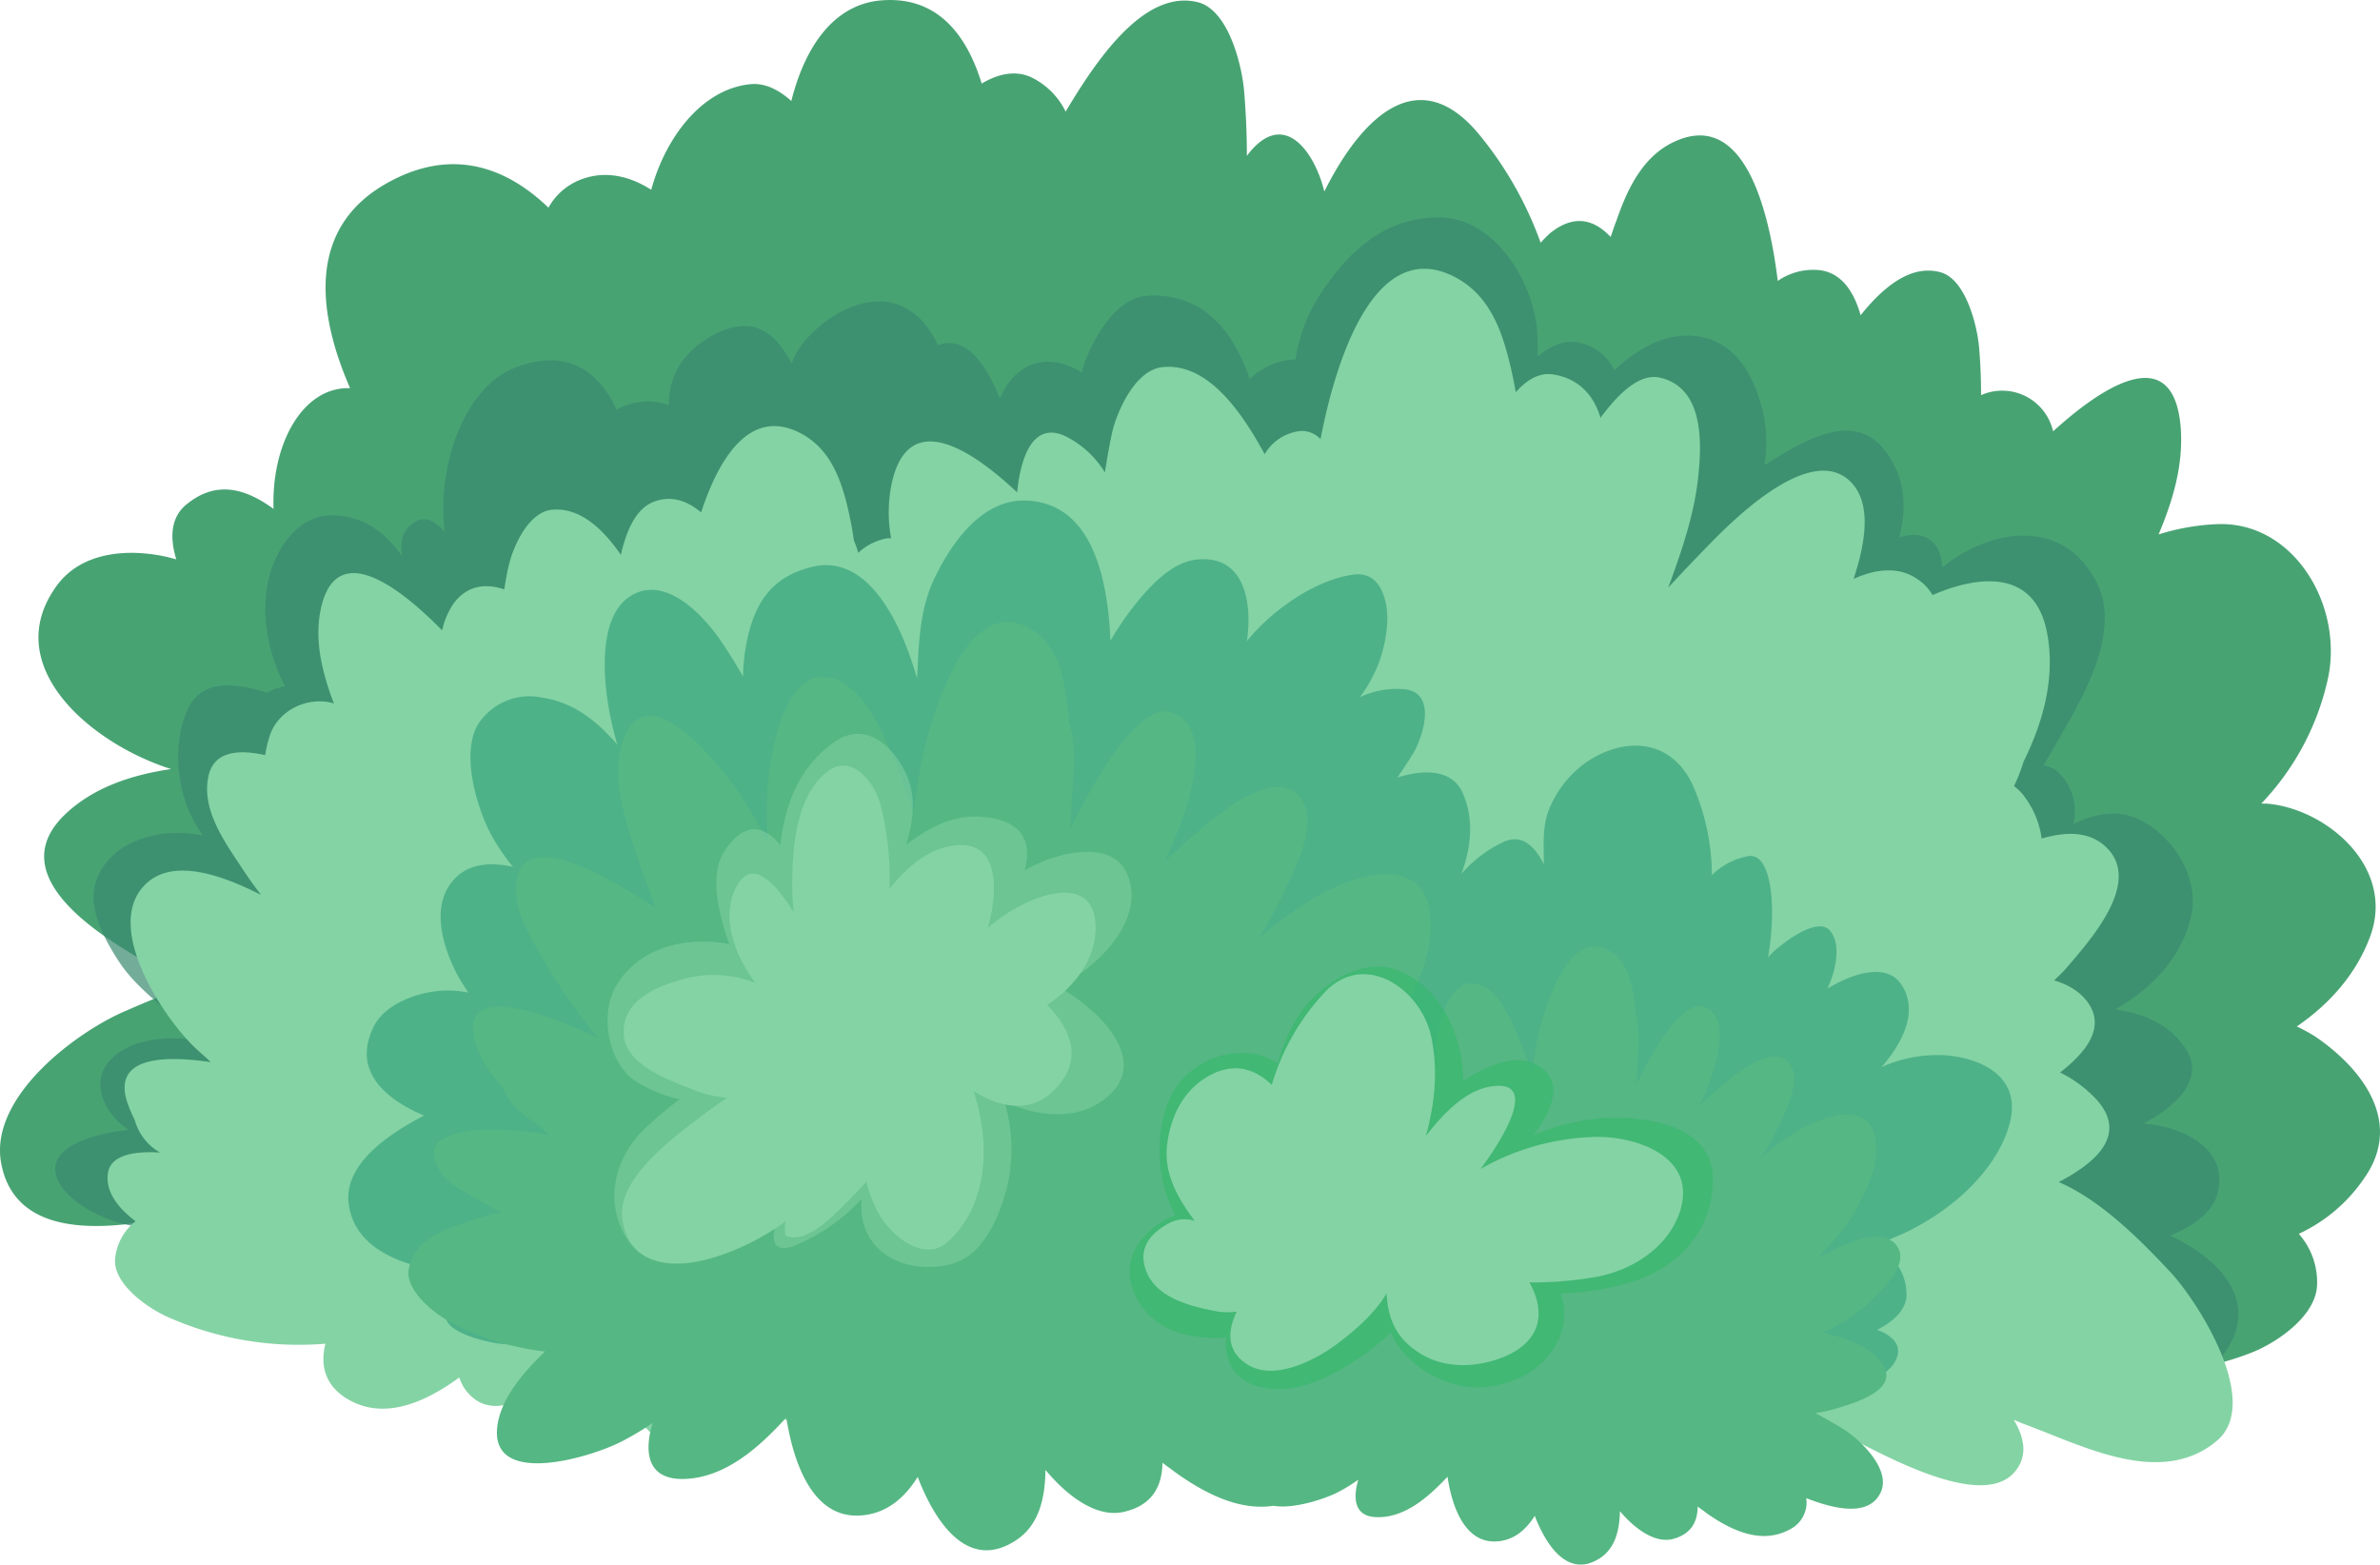 <svg xmlns="http://www.w3.org/2000/svg" width="469.692" height="308.791" viewBox="0 0 469.692 308.791">
  <g id="그룹_537" data-name="그룹 537" transform="translate(-466.123 -91.17)">
    <g id="그룹_533" data-name="그룹 533" transform="translate(466.123 91.17)">
      <path id="패스_865" data-name="패스 865" d="M922.957,295.687a35.727,35.727,0,0,0-3.56-1.933c6.436-4.415,11.772-10.338,14.537-17.925,4.845-13.482-8.535-24.888-20.14-26.026-.43-.06-.929,0-1.387-.06A51.779,51.779,0,0,0,925.561,225c3.052-14.495-6.9-31.135-22.1-30.376a44.674,44.674,0,0,0-11.342,2.02c2.857-6.764,4.956-13.824,4.351-21.282-1.549-17.629-16.358-7.092-25.17.939a10.293,10.293,0,0,0-14.213-7.143c0-3.241-.125-6.367-.4-9.529-.4-4.369-2.677-13.408-7.62-14.726-5.844-1.6-11.268,2.9-15.752,8.48-1.258-4.471-3.62-8.23-7.865-8.868a12.262,12.262,0,0,0-8.484,2.094c-1.924-15.53-7-32.573-19.322-27.931-6.9,2.589-10.2,9.266-12.539,16.1-.421,1.04-.758,2.122-1.114,3.162-3.111-3.306-7.074-4.688-11.966-.74a23.818,23.818,0,0,0-1.854,1.877,71.8,71.8,0,0,0-12.215-21.458c-11.8-14.185-22.974-3.666-30.483,11.351-1.724-7.259-7.578-16.326-14.689-7.8-.235.305-.421.541-.587.758,0-4.309-.2-8.614-.56-12.913-.457-5.155-3.1-15.72-8.956-17.366-10.768-2.862-20.325,11.642-26.257,21.546a14.615,14.615,0,0,0-6.487-6.625c-3.19-1.627-6.722-.911-10.075,1.091-3.024-9.834-8.873-17.236-19.664-16.427-9.709.7-15.318,9.511-17.907,19.867-2.571-2.3-5.391-3.685-8.345-3.287-9.367,1.077-16.506,10.514-19.3,20.815-4.1-2.635-8.771-3.8-13.431-2.192a12.339,12.339,0,0,0-6.852,5.715c-8.433-8.091-19.118-11.919-31.731-4.919-16.044,8.9-13.852,25.771-7.421,40.544-9.377-.3-15.549,11.018-15.105,23.83-5.206-3.8-10.99-5.8-16.941-1.073-3.375,2.557-3.588,6.681-2.252,11.027-.569-.153-1.124-.291-1.651-.435-7.777-1.78-17.357-1.193-22.281,6.122-10.68,15.433,6.917,30.622,22.891,35.7-7.869,1.174-15.669,3.694-21.37,9.409-11.993,12.271,8.558,24.176,17.153,29.133a81.157,81.157,0,0,0,8.188,4.064c-4.309,1.443-8.54,3.223-12.881,5.109-9.76,4.147-26.844,16.871-24.648,29.854,2.941,16.9,24.773,12.844,36.318,10.176,5.271-1.262,10.583-2.862,15.817-4.549-.569.55-1.207,1.04-1.849,1.563a256.118,256.118,0,0,1,26.581-8.517c17.851-4.7,35.628-9.464,53.942-12.127a473.983,473.983,0,0,1,108.708-2.774c53.36,4.642,111.441,13.639,153.011,50.914,15.979,7.939,35.18,9.455,51.839,2.834,4.827-1.947,12.4-7.069,12.71-13.135a14.4,14.4,0,0,0-3.6-10.223,31.75,31.75,0,0,0,12.877-10.93C940.555,312.609,932.223,301.966,922.957,295.687Z" transform="translate(-466.123 -91.17)" fill="#48a373"/>
      <path id="패스_866" data-name="패스 866" d="M885.841,301.383c4.064-1.581,8.308-4.328,9.349-8.225,2.3-8.544-6.2-13.214-14.6-13.889,6.5-3.315,11.993-8.789,8.535-14.411-2.987-4.9-8.179-7.3-14.07-8.082.153-.129.287-.166.518-.328,6.944-4.092,12.659-10.149,14.453-18.166,1.725-7.9-3.995-16.349-10.893-19.271-3.958-1.7-8.35-.8-12.377,1.156a10.651,10.651,0,0,0-2.335-9.557,5.864,5.864,0,0,0-3.57-2.03c1.313-2.122,2.455-4.12,3.348-5.752,4.721-8.068,11.906-20.662,7.25-30.136-6.432-13.057-20.838-11.046-30.562-3.181-.111-2.266-.754-4.143-2.219-5.289-1.947-1.456-4.147-1.327-6.27-.6,1.637-6.283,1.128-12.47-3.278-17.727-6.024-7.208-15.942-1.1-21.851,2.52a10.231,10.231,0,0,1-1.456.9,28.2,28.2,0,0,0-3.421-18.494c-4.425-7.61-12.641-8.785-19.858-4.882a30.271,30.271,0,0,0-6.348,4.642,9.885,9.885,0,0,0-7.111-5.447c-2.977-.606-5.678.8-8.049,2.76.06-1.669,0-3.366-.107-5.063-.712-9.862-8.655-22.729-19.77-22.378-10.274.143-17.237,6.556-22.734,14.712a32.447,32.447,0,0,0-5.16,13.3,13.842,13.842,0,0,0-7.828,2.834,14.7,14.7,0,0,0-1.188,1.128c-3.241-9.552-9.145-17.005-19.932-16.543-6.223.227-10.4,7.6-12.451,12.581a19.064,19.064,0,0,0-.763,2.58c-7.194-4.388-13.3-1.609-16.177,5.1-2.118-5.141-6.122-12.826-12.225-10.458a17.9,17.9,0,0,0-1.174-2.215c-4.776-7.684-12.206-7.98-19.345-3.611-3.093,1.933-7.083,5.465-8.327,9.437-3.362-6.32-7.869-9.931-15.887-5.4-5.71,3.172-8.475,8.04-8.354,13.593a12.609,12.609,0,0,0-10.338.9c-3.412-7.388-9.413-12.164-19.618-8.452-10.787,3.9-15.928,20.353-14.277,32.563-1.724-1.96-3.8-3.2-5.627-2.1-2.89,1.554-3.269,4.2-2.788,6.908-3.149-4.369-7.069-7.777-13.464-8.073-5.581-.245-9.372,4-11.494,8.5-3.468,7.583-2.21,17.01,1.382,24.31a3.267,3.267,0,0,0,.518.929,10.934,10.934,0,0,0-3.047.966,1.539,1.539,0,0,0-.425.3c-6.223-1.808-13.214-3.135-16.076,3.93-3.019,7.384-1.706,17.634,3.315,24.283-8.239-1.826-18.582.957-21.194,9.229-1.655,5.252,1.947,11.628,4.739,15.854,4.1,6.126,10.842,9.982,15.475,15.392-5.964-1.068-13.519-.453-17.5,3.99-3.953,4.351-.791,10.68,3.805,13.625-7.217.689-17.639,3.7-13.621,10.62,2.843,4.956,13.889,10.223,20.676,8.017a16.434,16.434,0,0,0,3.87.282c4.684-.282,9.1-2.1,13.737-2.8,5.728-.791,11.439-1.678,17.227-2.39,22.6-2.774,44.839-10.375,67.11-15.17,22.147-4.67,44.506-9.215,67.124-11.161,11.795-.966,23.51-1.475,35.347-1.873,6.14-.134,12.137-.425,18.221.4,2.922.37,5.807,1.475,8.628,1.789a1.347,1.347,0,0,0,.578-.092c.708.527,1.47.994,2.284,1.512,13.034,8.567,25.771,17.579,38.856,26.2,24.028,15.854,49.046,26.359,77.495,31.269,12.308,2.122,24.824,4.207,37.3,4.67,7.878.342,15.715-1.526,19.77-8.822C902.79,313.824,895.61,305.969,885.841,301.383Z" transform="translate(-457.585 -57.538)" fill="#3a896f" opacity="0.7" style="mix-blend-mode: multiply;isolation: isolate"/>
      <path id="패스_867" data-name="패스 867" d="M476.25,290.6a10.745,10.745,0,0,0-4.045,7.467c-.379,4.721,5.913,9.353,10.079,11.3a63.574,63.574,0,0,0,31.43,5.41c-.952,3.759-.356,7.541,3.394,10.287,7.12,5.053,15.461,1.9,23.021-3.616a8.6,8.6,0,0,0,2.409,3.75c5.59,5.118,14.069-1.452,17.995-5.941a19.033,19.033,0,0,0,5.257,8.216c3.44,2.645,5.6,1.239,7-1.771,2.677,4.291,5.886,8.507,9.492,9.057,7.263,1.086,11.013-2.959,12.529-9.853.1-.351.157-.846.292-1.359a45.7,45.7,0,0,0,12.151,7.458c7.938,3.458,10.842-1.429,11.314-8.41.18.157.4.347.629.564a42.32,42.32,0,0,0,8.956,6.889c2.169,1.211,5.816,3.62,8.549,2.76,4.485-1.359,5.16-5.137,3.838-9.649,5.964,4.485,12.238,8.928,19.248,11.212,7.388,2.386,12.747-.407,15.539-6.787,3.7,3.593,8.225,7.051,13.432,6.436a4.614,4.614,0,0,0,4.147-2.843c.194.083.231.3.425.425,3.616,4.425,12.488,12.47,18.971,9.7,5.867-2.534,7.583-9.506,8.017-15.267.12-1.059.222-2.224.328-3.38a46.616,46.616,0,0,0,16,10.893c6.075,2.247,10.583-.388,11.623-5.557,5.451,4.147,12.313,8.516,17.838,8.327,6.755-.134,5.784-5.761,2.395-12.137.49.351,1.087.67,1.6,1.013,7.948,4.795,18.864,11.369,28.495,11.443,8.3.042,10.657-2.622,9.936-6.325,1.969,1.114,3.828,1.96,5.636,2.89,6.4,3.065,25.933,14.4,32.721,7.111,2.756-3.038,2.321-6.649.033-10.5.643.227,1.373.6,2.067.841,11.54,4.244,26.992,12.594,38.028,3.26,8.965-7.624-3.925-27.7-9.275-33.34-5.146-5.511-13.408-14.069-21.966-17.69,7.4-3.856,13.713-9.413,7.4-16.349a24.475,24.475,0,0,0-7.13-5.28c4.161-3.269,8.544-7.8,6.177-12.669-1.4-2.8-4.212-4.6-7.361-5.511.795-.749,1.6-1.489,2.349-2.349,4.665-5.46,15.484-17.32,7.606-24.236-3.3-2.89-7.8-2.76-12.409-1.4a17.59,17.59,0,0,0-3.352-8.225,9.617,9.617,0,0,0-2.108-2.131,32.458,32.458,0,0,0,1.872-4.785c4.073-8.207,6.251-16.9,4.684-25.314-2.252-12.423-12.946-11.8-22.637-7.61a9.215,9.215,0,0,0-2.88-3.079c-3.768-2.682-8.456-2.039-12.692-.106,2.265-6.884,3.727-14.865-.583-19.164-7.421-7.43-21.486,6.024-26.081,10.518-3.148,3.181-6.556,6.713-9.9,10.343v-.018c2.534-6.889,5.091-14.25,5.881-21.666.652-6.066,1.466-17.745-7.6-19.747-3.9-.841-8.017,2.978-11.669,7.948-1.211-4.221-4.1-7.633-9.007-8.507-2.89-.606-5.456.9-7.708,3.449-.435-2.446-.952-4.906-1.6-7.314-1.706-6.376-4.4-12.724-11.318-15.859C720.441,97,712.988,121.2,710.1,136.249a5.106,5.106,0,0,0-3.823-1.609,9.307,9.307,0,0,0-7.208,4.587c-4.369-8.026-11.147-18.24-20.307-17.167-5.317.68-8.771,8.7-9.742,12.655-.592,2.645-1.04,5.391-1.48,8.1a19.187,19.187,0,0,0-7.823-7.162c-6.593-3.033-8.868,4.67-9.487,11.106-8.47-7.943-21.287-16.959-24.713-1.983a28.055,28.055,0,0,0-.162,11.05h-.786a11.18,11.18,0,0,0-5.7,2.862,18.509,18.509,0,0,0-.86-2.418,70.236,70.236,0,0,0-1.632-8.128c-1.47-5.382-3.814-10.782-9.658-13.427-9.46-4.272-15.415,5.437-18.859,16-2.608-2.224-5.872-3.468-9.353-2.094-3.666,1.4-5.456,5.978-6.491,10.463-3.5-5.081-8.151-9.543-13.8-8.868-4.587.624-7.472,7.416-8.267,10.759-.416,1.651-.684,3.3-.943,4.938-3.546-1.221-7.231-.851-9.894,2.635A15.018,15.018,0,0,0,536.753,174c-6.778-6.889-20.579-18.984-23.894-4.489-1.443,6.468.245,12.867,2.543,18.966a2.212,2.212,0,0,0-.3-.148c-4.938-1.308-10.6,1.41-12.3,6.251a23.841,23.841,0,0,0-.985,4.046c-5.206-1.184-10.1-.814-11.18,4.11-1.387,6.32,2.737,12.368,6.269,17.653,1.271,1.97,2.654,3.93,4.1,5.807-8.211-4.161-17.671-7.314-22.942-1.951-8.3,8.424,3.921,26.622,10.25,32.429.874.8,1.822,1.6,2.788,2.538-10.523-1.554-19.581-.6-16.353,8.332a28.752,28.752,0,0,0,1.331,3.079,10.654,10.654,0,0,0,4.6,6.2.644.644,0,0,1,.328.227c-3.935-.227-9.612.046-10.213,4.046C470.221,284.8,472.917,288.136,476.25,290.6Z" transform="translate(-449.491 -49.585)" fill="#84d3a4"/>
      <path id="패스_868" data-name="패스 868" d="M795.742,222a27.081,27.081,0,0,0-12.16,2.349c4.453-5.086,7.328-11.36,3.824-16.418-2.857-4.036-9.118-2.33-14.485.929,1.919-4.281,2.58-8.984.485-11.434-2.15-2.538-7.675,1.336-9.33,2.672a15.765,15.765,0,0,0-2.9,2.612c1.72-9.6.786-20.843-3.934-19.983a13.594,13.594,0,0,0-7.143,3.754,44.383,44.383,0,0,0-3.675-17.565c-4.185-9.307-13.358-9.922-21.014-4.785a20.8,20.8,0,0,0-7,8.355c-1.91,3.856-1.47,7.855-1.47,11.845-1.591-3.149-4.051-6.14-7.9-4.443a24.974,24.974,0,0,0-8.35,6.316c1.845-5.178,2.561-10.592.25-15.9-2.164-4.956-8.013-4.633-12.881-3.107,1.073-1.623,2.229-3.287,3.213-4.956,1.826-3.195,4.614-11.785-1.831-12.46a17.223,17.223,0,0,0-8.817,1.563,26.6,26.6,0,0,0,5.345-13.908c.43-4.046-.749-10.893-6.348-10.3-6.926.74-15.78,6.385-21.282,13.14,1.184-8.3-.8-17.292-10.269-16.039-5.613.767-10.666,7.227-13.69,11.323-1.064,1.572-2.1,3.089-2.973,4.67-.564-13.76-4.249-27.505-17.015-27.695-8.581-.074-14.522,8.641-17.759,15.443-2.589,5.428-3.005,11.415-3.26,17.264-.046.786-.046,1.535-.148,2.321-3.408-11.758-10.1-24.851-21.088-21.837-6.722,1.78-10.13,5.807-11.957,12.354a37.794,37.794,0,0,0-1.285,9.205,92.913,92.913,0,0,0-5.04-7.994c-3.32-4.508-9.756-11.161-15.979-8.526-8.6,3.606-6.792,19.988-3.778,29.937-3.986-4.517-8.424-8.271-14.767-9.256a12.1,12.1,0,0,0-12.747,5.285c-3.435,5.724-.194,16.668,2.7,21.934a41.363,41.363,0,0,0,4.208,6.168c-4.1-.939-8.466-.717-11.309,2.15-5.035,5.007-2.737,13.117.143,18.79.7,1.345,1.521,2.575,2.335,3.875a20.306,20.306,0,0,0-5.909-.319c-4.67.472-10.815,2.746-12.9,7.342-3.824,8.23,1.909,13.755,10.079,17.26-6.44,3.338-15.706,9.284-14.892,17.149,1.142,10.338,13.293,13.237,21.86,13.917,2.071.051,4.226.2,6.38.222A25.246,25.246,0,0,0,500.9,271.7c-3.63,4.864,8.4,7.134,10.324,7.287,8.521.832,17.431-3.768,25.046-6.847a136.6,136.6,0,0,0,19.571-9.7c9.118,2.349,18.559,2.663,27.9,3.324,11.022.9,22.036,2.085,33.044,3.052q33.65,2.691,67.48,4.873c10.444.68,20.922,1.475,31.38,2.205,5.368.324,11.679,1.165,17.546,1.165,4.314,3.9,11.365,5.807,16.317,7.032,10.5,2.746,21.06,4.452,31.745,2.113,2.894-.675,7.467-4.587,4.781-7.934a7.885,7.885,0,0,0-3.38-2.053c3.338-1.6,6-4.152,5.858-7.185-.153-4.716-2.973-7.8-6.713-9.529,12.262-3.6,24.519-13.538,27.149-24.357C811.12,226.191,803.209,222.45,795.742,222Z" transform="translate(-412.26 -13.754)" fill="#38a57e" opacity="0.7" style="mix-blend-mode: multiply;isolation: isolate"/>
      <path id="패스_869" data-name="패스 869" d="M766.171,276.664c-1.66-1-3.315-1.9-4.957-2.816a25.846,25.846,0,0,0,3.671-.758c3.985-1.184,13.408-3.828,9.344-9.21-2.6-3.371-7.263-4.952-11.619-5.918a33.554,33.554,0,0,0,9.751-6.417c2.436-2.441,7.943-7.606,4.526-11.18-3.509-3.486-10.888.786-14.167,2.344-.333.166-.721.291-1.1.5,3.361-3.343,6.968-7.541,8.35-11.124,2.2-3.74,3.579-7.721,3.153-11.758-.846-8.373-10.463-5.248-15.678-1.97a52.311,52.311,0,0,0-6.8,4.966,48.081,48.081,0,0,0,2.959-5.373c1.406-2.982,5.22-9.853,2.4-13.228-3.246-3.676-10.329,2.039-12.618,4.018-1.66,1.392-3.352,2.9-5.1,4.531a42.063,42.063,0,0,0,3.583-9.987c.559-2.862,1.378-8.327-2.83-9.635-4.055-1.23-9.668,8.7-10.851,10.925-.851,1.447-1.5,2.867-2.284,4.392.07-1.013.12-2,.143-2.964.153-3.061.708-7.513-.314-10.99-.125-1.48-.31-3.015-.568-4.5-.606-3.061-1.637-6.186-4.767-7.971-8.8-4.785-13.464,14.393-14.245,18.619-.277,1.868-.62,3.75-.846,5.6-.657-2.039-1.405-3.99-2.265-6.024-1.5-3.574-4.545-11.966-10.093-11.665-2.543.134-4.513,3.722-5.035,5.544a36.6,36.6,0,0,0-1.789,9.113,14.271,14.271,0,0,0-4.027.324c-.356-.55-.726-1.11-1.128-1.706a42.071,42.071,0,0,0-3.407-3.856,32.64,32.64,0,0,0,2.848-5.275c3.3-5.6,5.363-11.6,4.739-17.7-1.281-12.516-15.794-7.791-23.557-2.9a96.061,96.061,0,0,0-10.214,7.5,76.713,76.713,0,0,0,4.453-8.045c2.178-4.577,7.883-14.846,3.6-19.858-4.832-5.668-15.5,2.936-19.021,5.987-2.432,2.113-5.026,4.351-7.56,6.746V164.9c2.15-4.767,4.36-9.806,5.317-14.943.888-4.318,2.094-12.488-4.245-14.448-6.052-1.8-14.448,13.14-16.266,16.427-1.193,2.122-2.335,4.286-3.458,6.5.1-1.475.18-2.945.227-4.406.167-4.573,1.128-11.263-.481-16.474-.2-2.284-.486-4.587-.888-6.9-.842-4.55-2.432-9.2-7.088-11.776-13.237-7.259-20.292,21.439-21.43,27.912-.481,2.82-.9,5.692-1.341,8.48q-1.415-4.591-3.324-9.192c-2.307-5.409-6.833-17.935-15.151-17.509-3.833.217-6.718,5.636-7.606,8.345a57.831,57.831,0,0,0-2.714,14,98.673,98.673,0,0,0,.092,10.537,66.212,66.212,0,0,0-7.763-12.812c-4.263-5.539-16.788-20.158-20.935-7.092-1.729,5.636-.481,11.471,1.225,17.139,1.54,5.114,3.422,10.315,5.322,15.415-.874-.569-1.752-1.063-2.742-1.623-1.3-.911-2.714-1.78-4.189-2.626-4.064-2.242-17.782-10.172-20.218-2.242-1.558,5.211,1.461,10.468,4.027,15.119A120.975,120.975,0,0,0,520.912,199.8c-5.188-2.511-25.254-11.531-24.583-1.516.277,4.217,2.9,8.017,5.978,11.494.92,2.954,4,5.373,7.111,7.388.652.615,1.336,1.318,2.007,1.859a59.476,59.476,0,0,0-13.834-1.073c-2.469.171-9.21,1.119-9.007,4.522.24,4.032,3.408,6.26,7.023,8.281,2.006,1.248,4.147,2.395,6.33,3.486a46.6,46.6,0,0,0-5.849,1.563c-5.544,1.836-11.549,3.8-12.479,9.737-.615,3.838,4.3,8.128,7.6,9.987a51.422,51.422,0,0,0,19.326,6.177c-4.494,4.244-8.623,9.312-9.39,14.448-1.9,12.641,18.531,6.445,24.607,3.25a59.8,59.8,0,0,0,6.01-3.593c-1.5,4.813-1.618,10.962,5.669,11.05,8.595.056,15.627-6.556,20.7-12.127,1.258,8.013,4.73,19.6,14.153,19.354,5.534-.153,9.233-3.551,11.776-7.633,3.981,10.352,10.579,18.406,19.493,12.446,4.54-3.019,5.664-8.452,5.719-13.834,3.888,4.693,10.01,9.807,15.817,8.2,5.548-1.4,7.208-5.308,7.282-9.608.837.666,1.739,1.271,2.548,1.9,5.729,4.1,12.558,7.638,19.349,6.593,4.046.693,10.218-1.382,12.756-2.691a35.028,35.028,0,0,0,3.99-2.45c-.98,3.264-1.077,7.388,3.805,7.388,5.673.092,10.394-4.369,13.806-7.976.768,5.257,3.116,12.923,9.377,12.77,3.7-.079,6.135-2.372,7.832-5.049,2.668,6.847,7.065,12.22,12.974,8.281,3.005-2.048,3.759-5.6,3.842-9.2,2.571,3.052,6.667,6.468,10.491,5.474,3.7-1.012,4.8-3.5,4.855-6.4.532.453,1.147.8,1.683,1.262,4.975,3.514,11.161,6.468,16.917,3.019a5.9,5.9,0,0,0,2.816-5.932c4.767,1.849,12.465,4.124,14.781-1.336C776.079,284.81,769.971,278.911,766.171,276.664Z" transform="translate(-402.954 5.029)" fill="#55b783"/>
    </g>
    <path id="패스_870" data-name="패스 870" d="M603.344,162.879a45.659,45.659,0,0,0-9.312,2.839c4.027-5.4,6.075-11.009.555-13.935-4.526-2.386-10.421.6-14.416,3.269.023-9.192-4.748-19.137-13.57-22.105-6.662-2.224-14.582,3.139-18.309,8.244a33.529,33.529,0,0,0-4.744,10.421,11.558,11.558,0,0,0-6.533-2.113,15.982,15.982,0,0,0-13.621,6.871c-4.216,6.81-4.184,17.611-.023,25.161a13.958,13.958,0,0,0-4.744,2.816c-4.735,3.972-5.553,9.219-2.423,14.333,3.338,5.678,10.153,7.449,17.218,6.917a10.983,10.983,0,0,0-.074,2.039c.68,7.028,6.935,8.868,13.117,7.957,5.312-.767,13.551-5.285,19.437-10.944,2.677,6.7,11.564,11.369,18.129,10.824,6.778-.629,12.516-3.727,15.281-10.149a12.633,12.633,0,0,0,.1-8.378,51.661,51.661,0,0,0,13.625-2.178c9.289-2.746,15.937-9.672,16.4-19.479C630.178,162.07,612.184,161.311,603.344,162.879Z" transform="translate(174.718 149.504)" fill="#2fba67" opacity="0.5" style="mix-blend-mode: multiply;isolation: isolate"/>
    <g id="그룹_535" data-name="그룹 535" transform="translate(586.032 236.004)">
      <g id="그룹_534" data-name="그룹 534" opacity="0.5">
        <path id="패스_871" data-name="패스 871" d="M580.973,172.353c8.058-3.865,15.271-11.9,14.421-19.091-1.008-9.011-9.733-8.327-16.5-5.96a29.136,29.136,0,0,0-4.526,2.159c1.489-5.664-.315-10.241-9.219-10.639-5.3-.245-10,2.414-14.171,5.534,1.54-5.137,2.229-10.366-.758-15.424-3.019-5.234-8.105-8.72-13.63-4.674-6.639,4.73-9.6,12.206-10.44,20.191-2.913-3.592-6.667-4.929-10.685.661-3.394,4.711-1.655,11.448-.231,16.441.259.767.527,1.581.837,2.455-8.48-1.688-18.036.661-22.41,8.373-3.241,5.752-1.484,15.567,4.466,19.007a27.877,27.877,0,0,0,8.124,3.241,77.012,77.012,0,0,0-6.565,5.53c-6.283,5.733-8.419,14.675-3.828,21.98,5.446,8.7,18.17,4.106,25.082.305a43.855,43.855,0,0,0,4.133-2.52c-.675,2.991.051,5,3.814,3.629a37.8,37.8,0,0,0,13.3-9.238,19.3,19.3,0,0,0,0,2.839c.966,8.7,9.816,11.929,17.472,10.047,6.861-1.651,10-10.093,11.429-16.071a33.084,33.084,0,0,0-.712-16.085c6.612,3.163,14.569,3.777,19.932-.6C599.148,187.5,590.081,177.545,580.973,172.353Z" transform="translate(-492.058 -122.495)" fill="#84d3a4" style="mix-blend-mode: multiply;isolation: isolate"/>
      </g>
      <path id="패스_872" data-name="패스 872" d="M576.6,171.074c5.363-3.555,9.742-9.02,9.547-15.655-.273-10.731-13.348-6.394-21.259.448,2.437-8.678,1.937-19.081-9.113-15.683-4.06,1.253-7.546,4.5-10.283,7.989a60.087,60.087,0,0,0-1.8-16.686c-1.258-4.526-5.84-10.223-10.593-6.357-6.219,4.919-6.819,15.387-6.819,22.558.014,1.6.1,3.3.291,5.109-3.38-5.437-7.9-10.6-11.013-5.562-3.542,5.724-.925,13.736,3.472,19.544a22.242,22.242,0,0,0-14.532-.726c-5.4,1.517-11.859,4.328-11.466,10.893.361,6.283,9.857,9.326,14.472,11.17a22.179,22.179,0,0,0,5.964,1.308c-1.785,1.137-3.468,2.395-4.97,3.5-5.336,4.073-16.811,12.326-15.757,20.307,1.914,14.324,21.125,8.826,32.253.536a7.828,7.828,0,0,0-.092,2.682.655.655,0,0,0,.217.217c3.971,1.651,9.455-4.1,11.891-6.593,1.175-1.147,2.543-2.548,3.889-4.1a27.679,27.679,0,0,0,2.418,6.269c2.326,4.207,8.942,9.931,13.741,5.534,7.9-7.264,8.415-19.289,5.012-29.692,5.155,3.269,11.11,4.425,15.609.1C583.773,182.383,581.646,176.239,576.6,171.074Z" transform="translate(-489.846 -117.587)" fill="#84d3a4"/>
    </g>
    <path id="패스_873" data-name="패스 873" d="M603.579,164.886a48.134,48.134,0,0,0-22.109,6.3c5.349-7.19,10.63-16.978,2.991-16.381-5.516.351-10.162,5.22-13.764,9.834,1.757-6.519,2.446-13.094.985-19.738-2.048-9.113-12.714-16.663-20.6-8.96A45.393,45.393,0,0,0,540.26,154.6c-3.093-3-6.843-4.281-11.272-2.358-5.867,2.668-8.739,8.3-9.413,14.467-.555,5.493,2.136,10.306,5.493,14.731a6.464,6.464,0,0,0-5.234.541c-4.027,2.205-6.122,5.382-4.161,9.8,2.229,5.1,9.118,6.658,14.014,7.56a12.435,12.435,0,0,0,3.657,0c-1.928,4.055-1.928,7.883,2.127,10.449,5.327,3.347,13.542-.929,17.791-4.157,3.717-2.788,7.3-5.978,9.663-9.867.222,4.513,1.627,8.669,6.306,11.628,5.068,3.389,11.758,3.042,17.144.749,7.592-3.338,7.7-9.247,4.739-14.555a75.191,75.191,0,0,0,12.719-1.013c7.509-1.225,15.1-6.066,17.181-13.672C623.867,168.317,611.43,164.534,603.579,164.886Z" transform="translate(176.845 150.687)" fill="#84d3a4"/>
  </g>
</svg>
